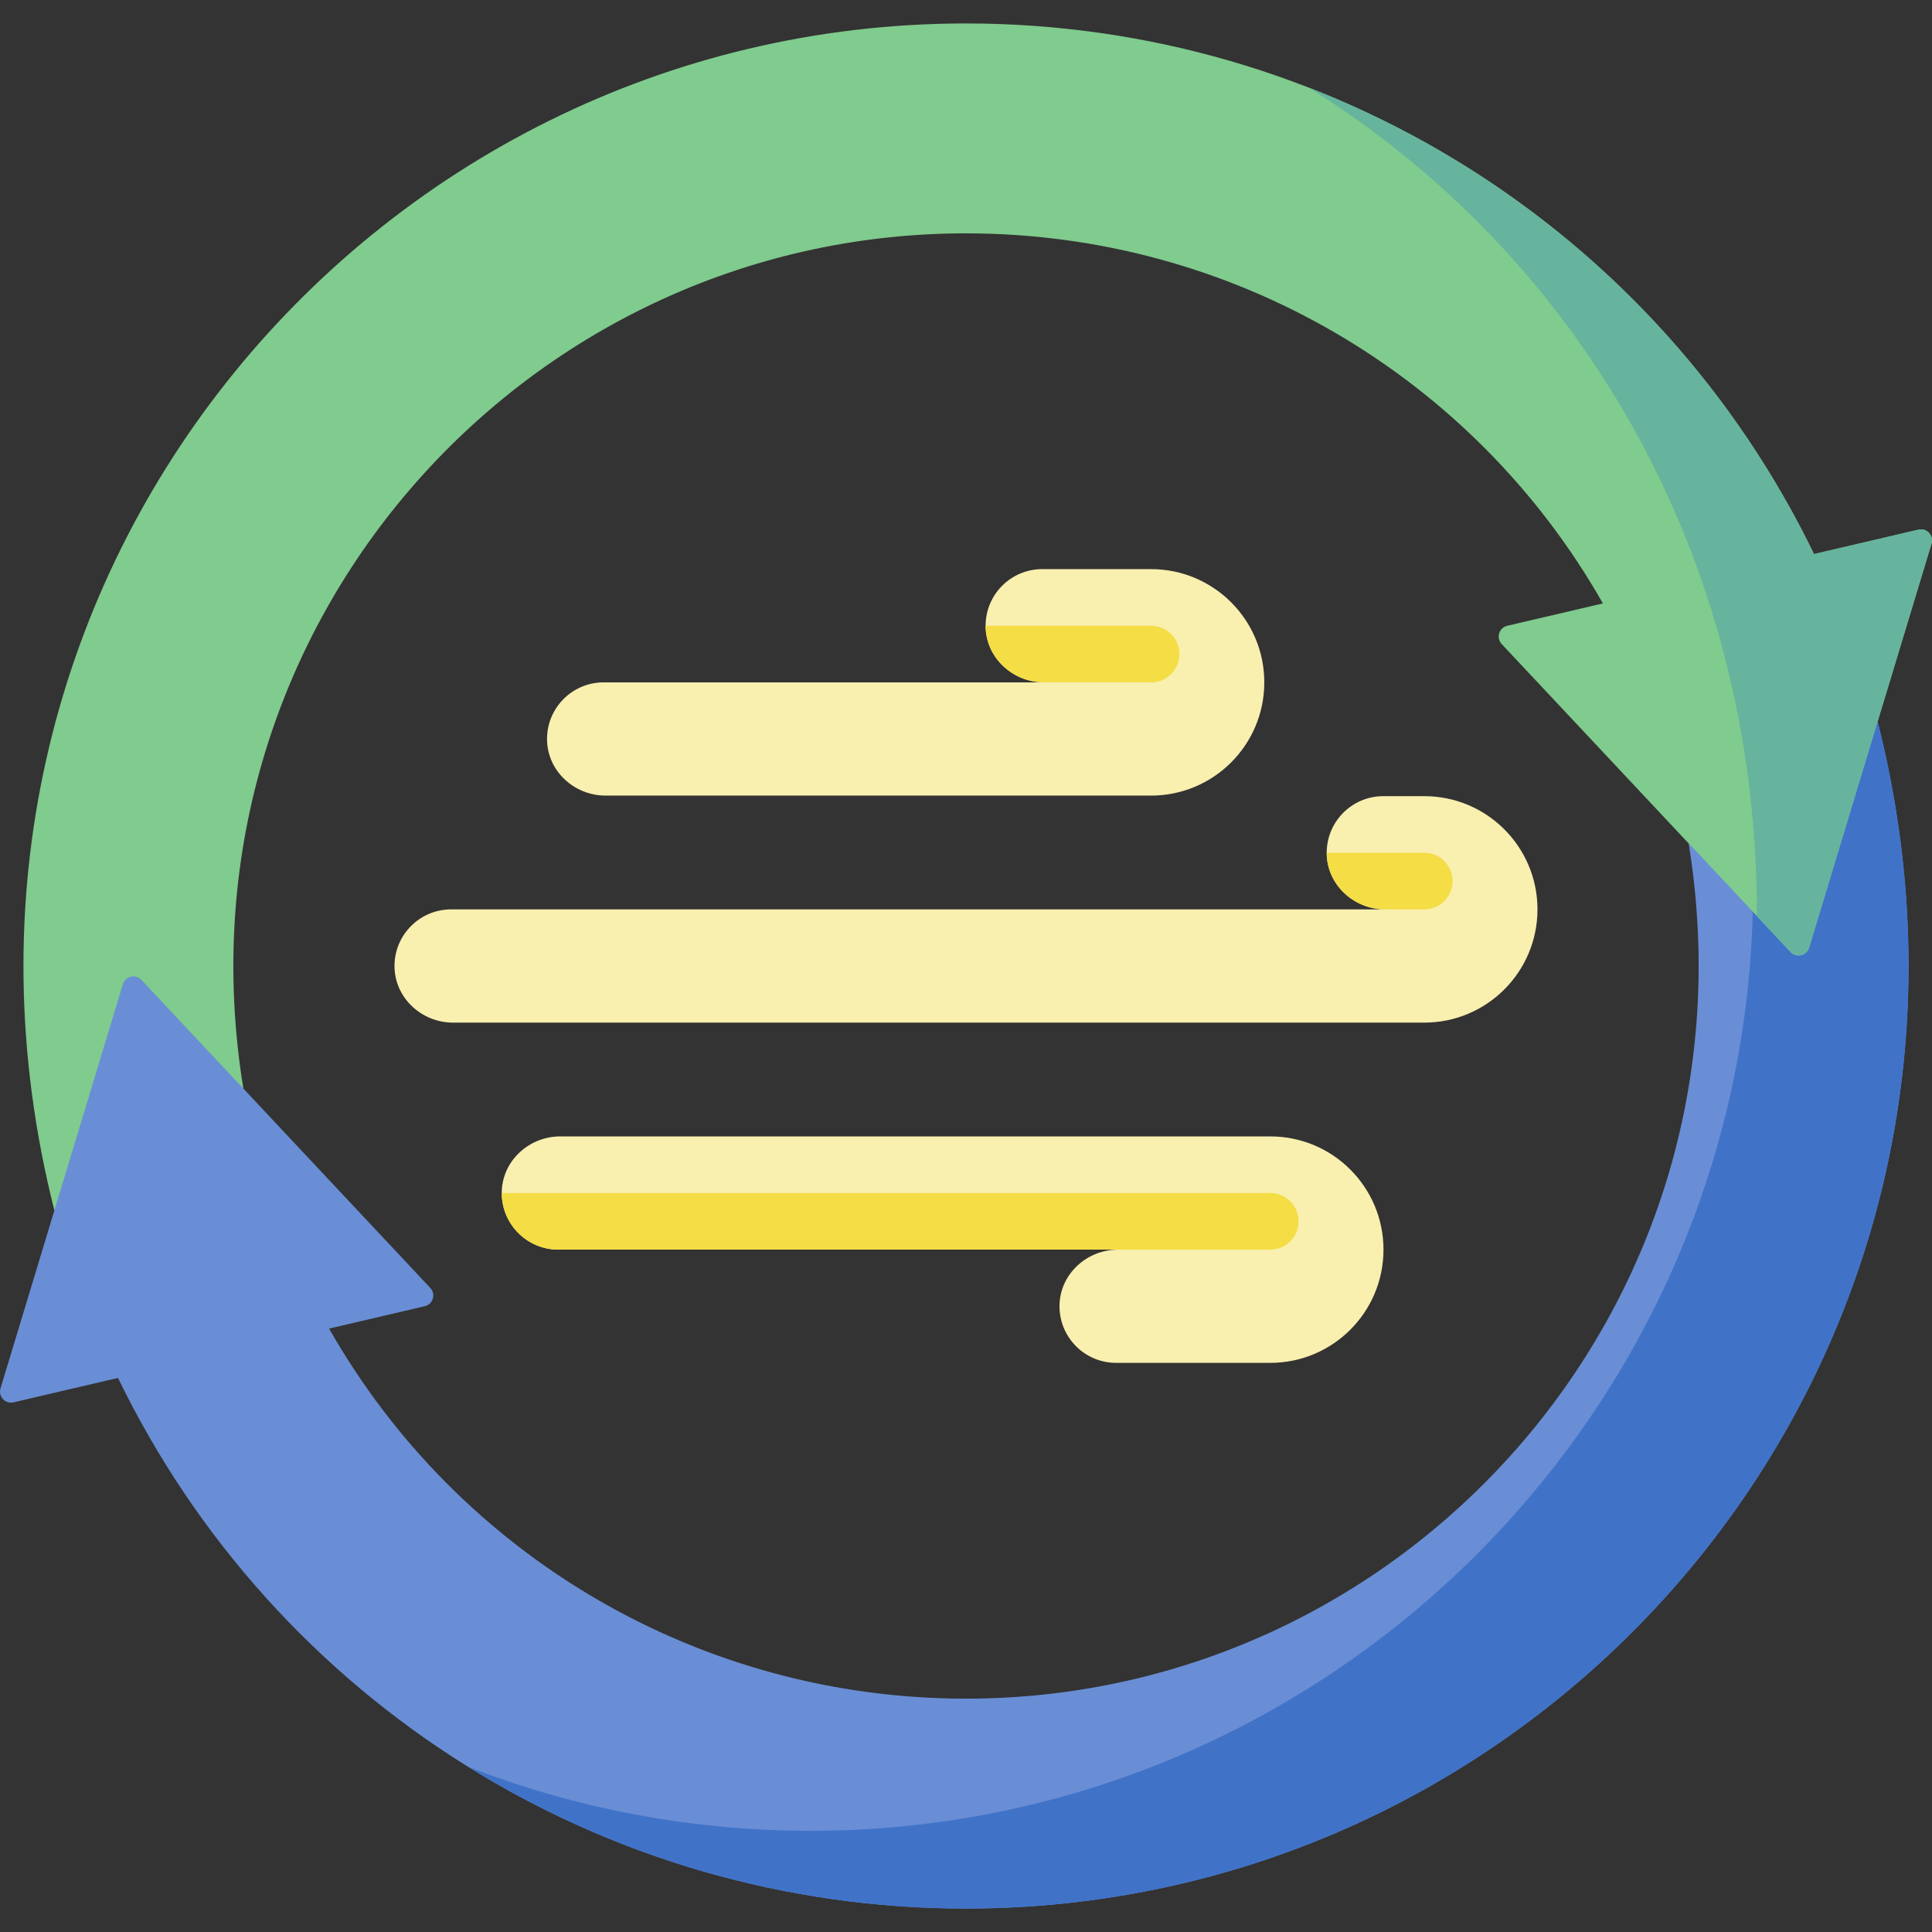 <svg id="Capa_1" enable-background="new 0 0 512 512" height="512" viewBox="0 0 512 512" width="512" xmlns="http://www.w3.org/2000/svg"><rect x="0" y="0" width="512" height="512" fill="#333333" stroke="none"/><g><path d="m447.506 223.511 50.083-32.291-5.638 74.575-19.403-3.921z" fill="#698ed5"/><path d="m64.494 288.489c-19.792-121.351 73.792-226.649 191.506-226.649 70.541 0 134.538 37.826 168.786 98.071l-25.352 5.926c-2.192.512-3.007 3.205-1.467 4.847l76.542 81.623c1.54 1.642 4.279 1.001 4.931-1.153l32.431-107.094c.652-2.154-1.272-4.207-3.464-3.695l-27.677 6.469c-41.676-85.858-128.466-140.619-224.73-140.619-158.826 0-283.505 149.004-241.589 314.565z" fill="#80cb8e"/><path d="m474.509 252.306-27.003-28.795c19.792 121.351-73.792 226.649-191.506 226.649-70.541 0-134.538-37.826-168.786-98.071l25.352-5.926c2.192-.512 3.007-3.205 1.467-4.847l-76.542-81.623c-1.54-1.642-4.279-1.001-4.931 1.153l-32.431 107.094c-.652 2.154 1.272 4.207 3.464 3.695l27.677-6.469c41.676 85.858 128.466 140.619 224.73 140.619 158.826 0 283.505-149.004 241.589-314.564l-18.149 59.933c-.652 2.154-3.392 2.794-4.931 1.152z" fill="#698ed5"/><path d="m497.589 191.22-18.149 59.933c-.652 2.154-3.392 2.794-4.931 1.153l-10.009-10.672c-3.322 134.862-114.061 243.548-249.708 243.548-31.72 0-62.411-5.946-90.798-16.991 38.76 24.098 84.215 37.595 132.005 37.595 158.827-.001 283.506-149.005 241.59-314.566z" fill="#4073c8"/><path d="m508.407 140.365-27.677 6.469c-27.943-57.567-76.168-101.153-133.932-123.628 70.575 43.878 118.95 122.904 118.799 219.597l8.912 9.503c1.54 1.642 4.279 1.002 4.931-1.153l32.431-107.094c.652-2.154-1.272-4.206-3.464-3.694z" fill="#66b49d"/><g fill="#f9efaf"><path d="m335.053 180.834c0 16.572-13.435 30.007-30.007 30.007h-144.574c-8.261 0-15.348-6.463-15.498-14.723-.154-8.415 6.621-15.284 15.001-15.284h145.071-28.349c-8.261 0-15.348-6.463-15.499-14.723-.154-8.415 6.622-15.284 15.001-15.284h28.847c16.572 0 30.007 13.435 30.007 30.007z"/><path d="m366.64 331.166c0-16.572-13.435-30.007-30.007-30.007h-188.164c-8.261 0-15.348 6.463-15.498 14.723-.154 8.415 6.621 15.284 15.001 15.284h188.661-40.352c-8.261 0-15.348 6.463-15.499 14.723-.154 8.415 6.622 15.284 15.001 15.284h40.85c16.572 0 30.007-13.435 30.007-30.007z"/><path d="m377.442 271.004h-257.39c-8.261 0-15.348-6.463-15.499-14.723-.154-8.415 6.622-15.284 15.001-15.284h257.888-10.346c-8.261 0-15.347-6.462-15.499-14.722-.154-8.415 6.621-15.285 15.001-15.285h10.844c16.572 0 30.007 13.435 30.007 30.007 0 16.572-13.434 30.007-30.007 30.007z"/></g><path d="m377.442 225.996h-25.847c0 .093.001.185.002.278.151 8.259 7.238 14.722 15.499 14.722h10.346c4.142 0 7.5-3.358 7.5-7.5s-3.358-7.5-7.5-7.5z" fill="#f4dd45"/><path d="m336.633 331.166c4.142 0 7.5-3.358 7.5-7.5s-3.358-7.5-7.5-7.5h-203.664c.002 8.285 6.718 15 15.003 15z" fill="#f4dd45"/><path d="m305.045 165.834h-43.85c0 .092.001.184.002.277.151 8.26 7.237 14.723 15.499 14.723h28.349c4.142 0 7.5-3.358 7.5-7.5s-3.357-7.5-7.5-7.5z" fill="#f4dd45"/></g></svg>